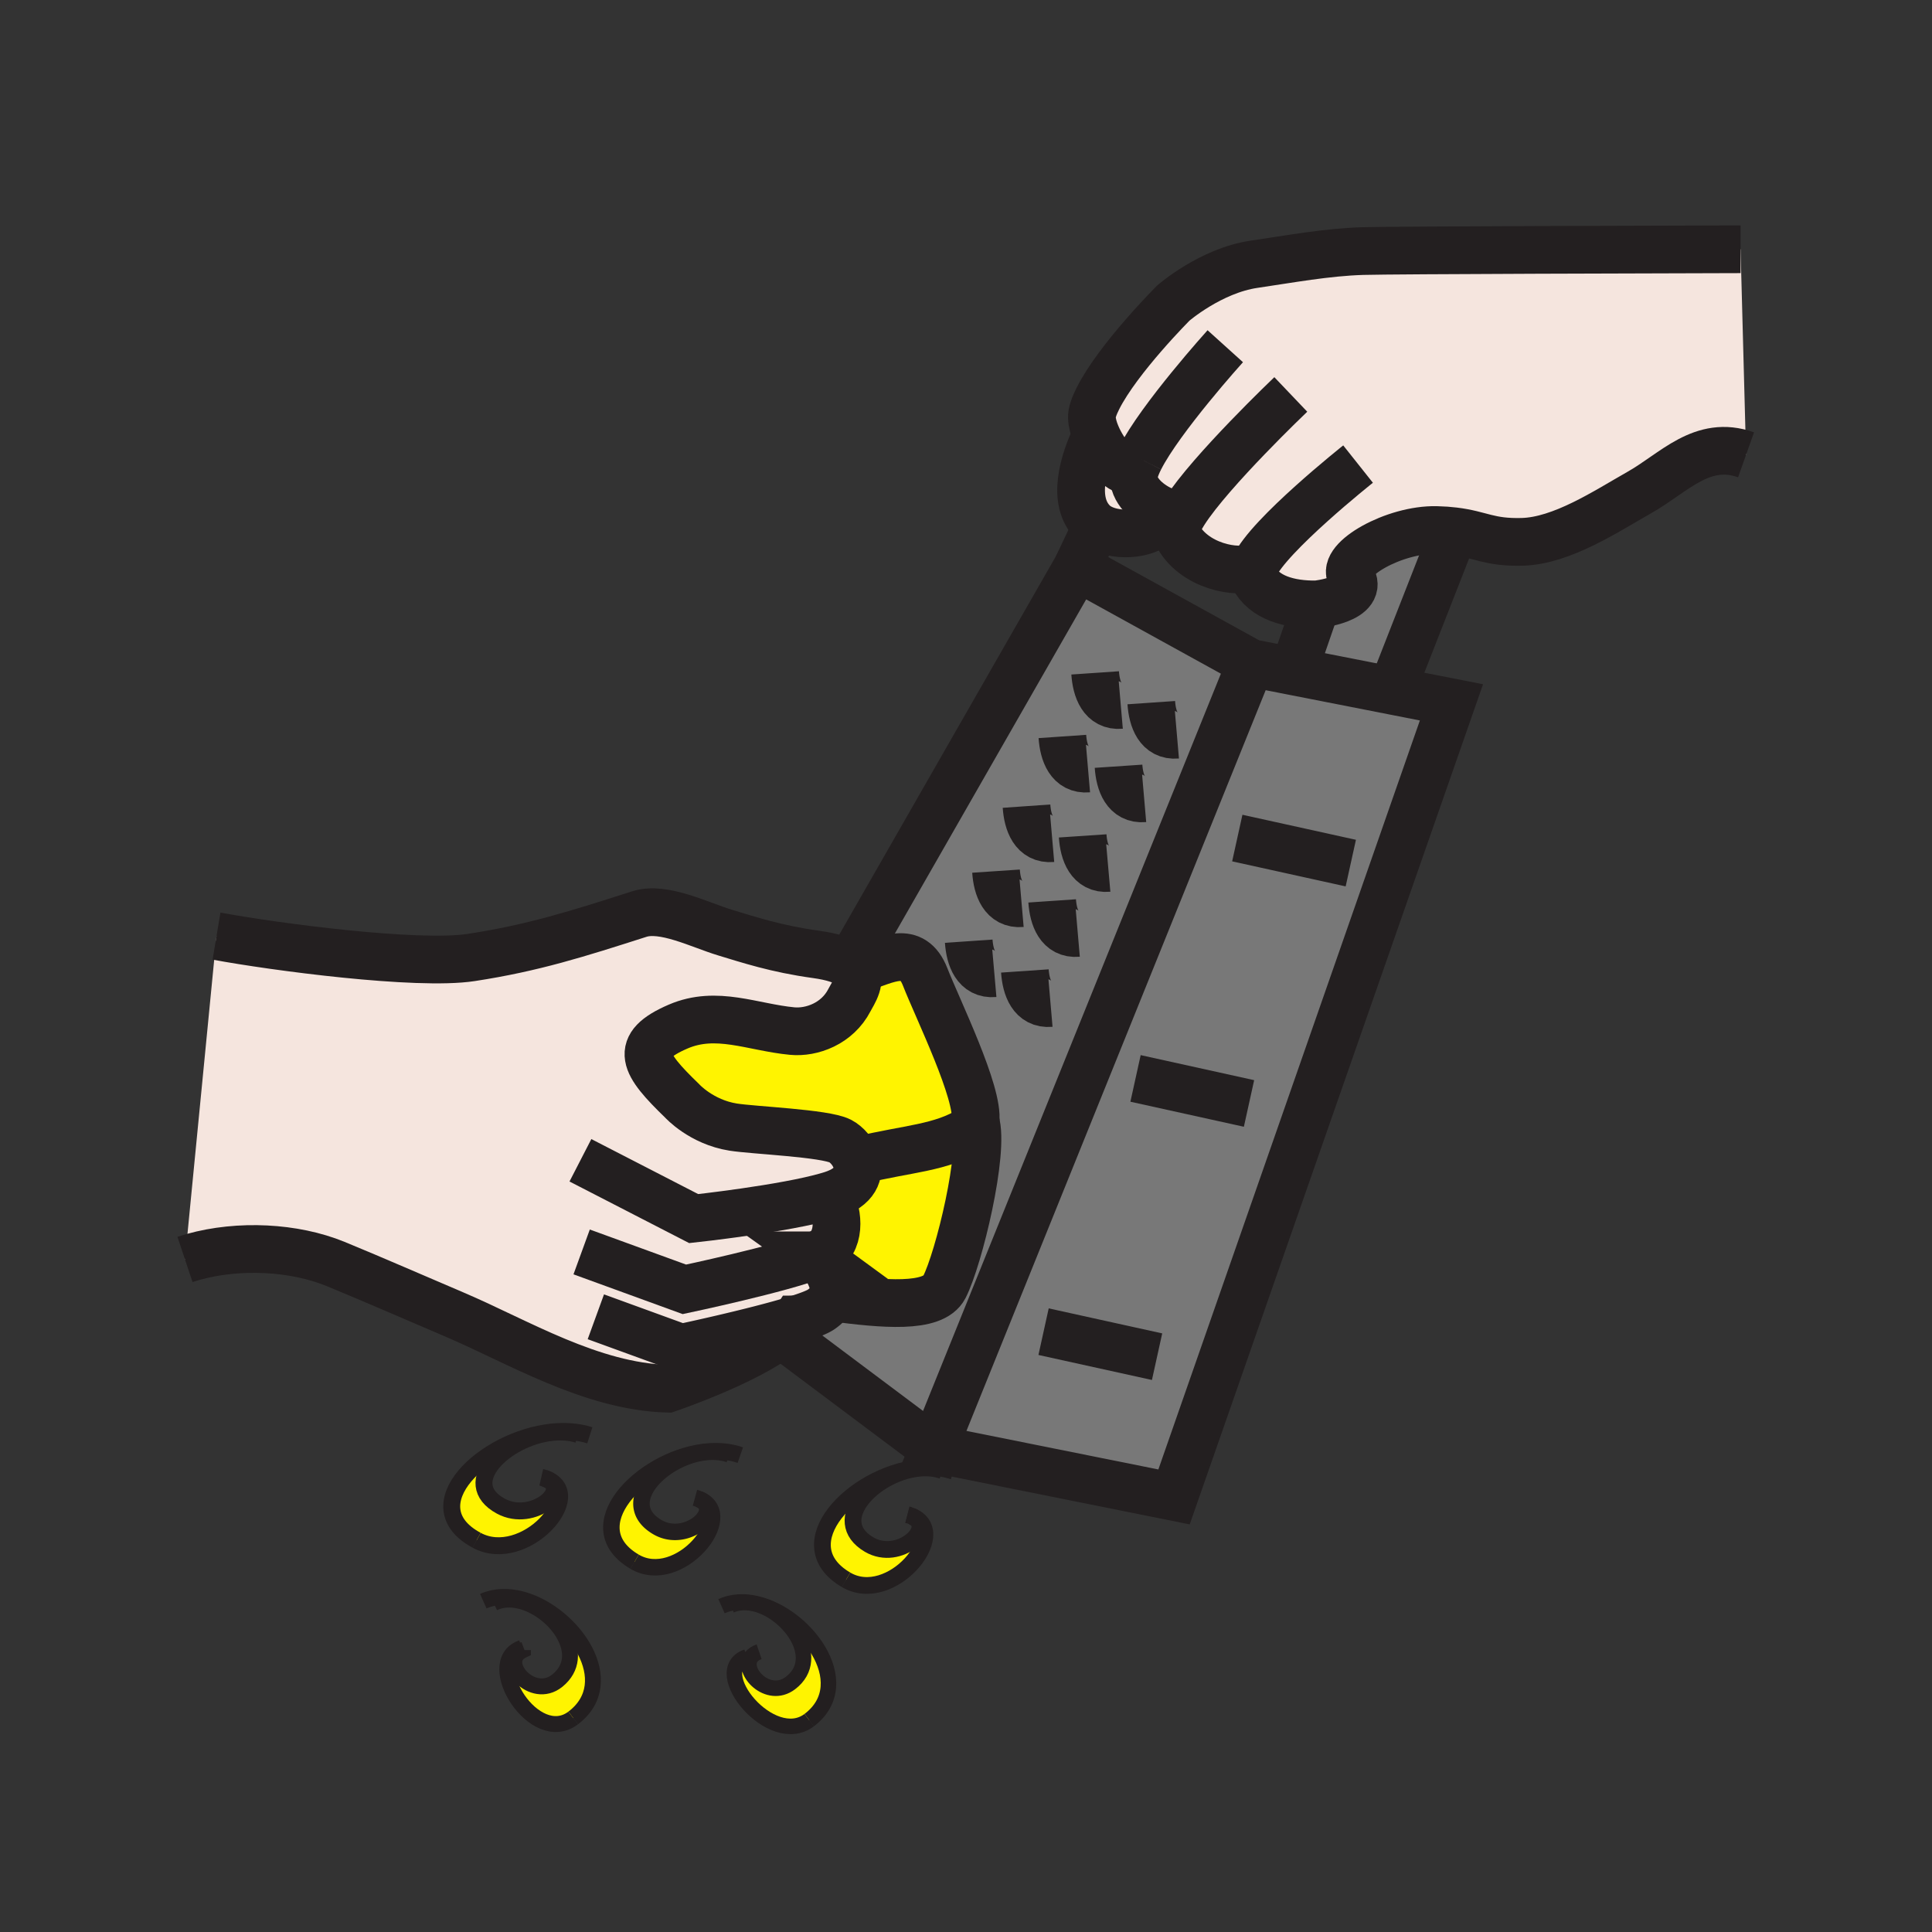 <?xml version="1.0"?><svg xmlns="http://www.w3.org/2000/svg" width="850.394" height="850.394" viewBox="0 0 850.394 850.394" overflow="visible"><rect x="0" y="0" width="850.394" height="850.394" fill="#333333" stroke="none"/><g><path d="M499.58 206.98c-.38 1.28-.58 2.41-.54 3.36.22 6.4 7.229 12.14 13.4 14.6l-2.28 4.72c-5.58 6.19-20.07 6.8-27.38 1.7-.55-.37-1.05-.79-1.511-1.23-9.93-9.6-4.189-27.44 1.271-38.67 3.39 8.13 10.45 16.37 14.35 15.51l2.69.01z" fill="#f5e5de" class="aac-skin-fill"></path><path d="M613.79 300.9l-.63 3.2-43.57-8.55.391-2 9.489-27.51s21.641-2.16 15.21-12.38c-4.58-7.26 18.99-20.79 37.59-20.36 2.971.07 5.511.26 7.75.54l-.02.16-26.21 66.9zM373.91 424.66l100.2-175.01 76.5 42.18-139.69 345.8-67.1-50.27c2.82-2.19 5.08-4.4 6.5-6.58 5.22-1.62 9.28-3.15 11.09-4.391 2.31-1.58 3.89-3.399 4.89-5.29 22.22 2.94 44.41 5.051 49.36-4.56 6.41-12.45 17.85-59.86 13.7-72.98 1.71-12.29-16.65-49.489-22.14-63.55-5.59-14.34-16.7-7.57-28.29-3.859l-3.03.29c-.51-.62-1.17-1.22-1.99-1.78z" fill="#787878"></path><path fill="#787878" d="M638.88 309.15L516.77 658.89l-105.85-21.26 139.69-345.8 18.98 3.72 43.57 8.55z"></path><path d="M403.91 646.32c-19.26 2.26-39.53 22.85-21.36 33.54 13.27 7.8 29.8-7.65 18.76-12.49 17.77 7.21-9.13 39.63-28.92 28-26.71-15.7 3.19-46.01 31.5-49.21l.02.16zM330.58 705.43c23.05 3.431 47.37 35.221 25.61 51.7-16.66 12.63-44.9-21.87-27.43-27.84l1.94.04c-4.71 6.189 7.36 18.96 17.2 11.5 14.8-11.21-1.67-32.811-17.35-35.23-.19-.029-.37-.06-.55-.08l.02-.159c.18.01.36.04.55.069h.01zM312.7 638.83l.01.189c-.3 0-.61.021-.92.04a28.939 28.939 0 0 0-2.49.271c-18.62 2.79-37.54 22.52-19.99 32.83 13.03 7.66 29.3-7.51 18.44-12.26 17.48 7.06-8.99 38.949-28.43 27.51-25.94-15.24 2.45-44.51 29.96-48.26.21-.03.43-.051.64-.08.62-.08 1.24-.141 1.86-.181.31-.029.61-.049.92-.059zM229.28 725.49l.41 1.069c-9.97 5.23 4.67 22.061 15.64 13.181 13.7-11.09-.36-30.41-15.33-34.78-.25-.07-.5-.14-.74-.2l.22-.85h.01c.25.06.51.13.76.2 22.22 6.39 43.03 36.17 22.05 52.069-16.94 12.841-40.13-24.129-23.02-30.689zM242.82 630.51c-20.23 2.26-41.42 22.12-22.34 32.45 14.17 7.66 31.91-7.86 19.2-12.29 19.81 6.57-8.87 38.67-29.89 27.3-28.08-15.17 3.26-44.439 33.01-47.62l.02.16zM429.36 493.56c4.149 13.12-7.291 60.53-13.7 72.98-4.95 9.61-27.14 7.5-49.36 4.56 2.79-5.3-3.06-15.43-7.43-18.55 1.73-.7 3.08-1.35 3.93-1.93 7.78-5.33 6.05-18.43 1.8-24.23.53-.149 1.05-.31 1.54-.47 10.61-3.4 12.44-9.61 10.79-14.93l2.02-.44c20.47-4.99 35.49-5.2 48.59-13.52 1.01-.65 1.59-1.84 1.82-3.47z" fill="#fff400"></path><path d="M376.93 510.99c-1.2-3.891-4.27-7.3-7.11-8.76-6.74-3.471-38.16-4.7-47.14-6.131-14.08-2.25-22.46-11.569-22.46-11.569-16.82-16.29-21.79-24.04-1.69-32.69 16.88-7.26 32.67.34 50.16 2 8.58.82 19.86-3.26 25.2-13.64 1.66-3.2 5.95-9.021 2.01-13.76l3.03-.29c11.59-3.71 22.7-10.48 28.29 3.859 5.49 14.061 23.85 51.26 22.14 63.55-.23 1.631-.811 2.82-1.82 3.471-13.1 8.319-28.12 8.529-48.59 13.52l-2.02.44z" fill="#fff400"></path><path d="M521.35 225.28l-1.08.51c-1.68.83-4.64.43-7.829-.85-6.171-2.46-13.181-8.2-13.4-14.6-.04-.95.16-2.08.54-3.36l-2.69-.01c-3.899.86-10.96-7.38-14.35-15.51-1.13-2.67-1.85-5.34-1.93-7.66-.091-2.07.93-5 2.67-8.45 9.01-17.82 33.21-41.98 33.21-41.98s16.41-14.26 35.49-17.05c15.779-2.31 31.88-5.32 47.85-5.81 13.3-.4 137.75-.72 162.17-.78 2.67-.01 4.14-.01 4.14-.01l2.41 90.47c-19.33-6.86-31.63 7.91-46.899 16.55-14.771 8.38-34.2 21.32-51.67 21.76-14.7.37-18.181-3.24-29.961-4.66-2.239-.28-4.779-.47-7.75-.54-18.6-.43-42.17 13.1-37.59 20.36 6.431 10.22-15.21 12.38-15.21 12.38-11.87.15-23.22-2.88-27.81-12.21-.53-1.09-.32-2.59.49-4.4-7.141 3.5-27.12-.1-34.141-14.36-.84-1.72.33-4.9 2.811-8.94.169-.28.349-.56.529-.85zM364.6 526.39c4.25 5.801 5.98 18.9-1.8 24.23-.85.58-2.2 1.229-3.93 1.93 4.37 3.12 10.22 13.25 7.43 18.55-1 1.891-2.58 3.71-4.89 5.29-1.81 1.24-5.87 2.771-11.09 4.391-1.42 2.18-3.68 4.39-6.5 6.58-16.01 12.399-49.96 23.899-49.96 23.899-33.7-.96-65.87-20.74-93.92-32.689-17.41-7.4-34.75-15.03-52.26-22.23-18.21-7.46-42.54-8.71-62.7-3.07-1.2.33-2.39.69-3.56 1.08L95.3 412.03c.12.02.23.04.35.07 24.87 4.63 87.98 12.99 111.76 9.35 27.32-4.18 46.88-10.43 74.04-19.13 10.62-3.4 26.52 4.79 37.64 8.15 10.33 3.12 22.54 7.2 40.12 9.62 7.36 1.01 11.95 2.63 14.7 4.57.82.56 1.48 1.16 1.99 1.78 3.94 4.739-.35 10.56-2.01 13.76-5.34 10.38-16.62 14.46-25.2 13.64-17.49-1.66-33.28-9.26-50.16-2-20.1 8.65-15.13 16.4 1.69 32.69 0 0 8.38 9.319 22.46 11.569 8.98 1.431 40.4 2.66 47.14 6.131 2.84 1.46 5.91 4.869 7.11 8.76 1.65 5.319-.18 11.529-10.79 14.93-.49.16-1.01.32-1.54.47z" fill="#f5e5de" class="aac-skin-fill"></path><g fill="none" stroke="#231f20"><path d="M501.71 201.89c-.95 1.87-1.67 3.58-2.13 5.09-.38 1.28-.58 2.41-.54 3.36.22 6.4 7.229 12.14 13.4 14.6 3.189 1.28 6.149 1.68 7.829.85M539.32 152.39s-28.601 31.68-37.61 49.5" stroke-width="21"></path><path d="M766.14 109.72s-1.47 0-4.14.01c-24.42.06-148.87.38-162.17.78-15.97.49-32.07 3.5-47.85 5.81-19.08 2.79-35.49 17.05-35.49 17.05s-24.2 24.16-33.21 41.98c-1.74 3.45-2.761 6.38-2.67 8.45.08 2.32.8 4.99 1.93 7.66 3.39 8.13 10.45 16.37 14.35 15.51.19-.04.37-.11.551-.19" stroke-width="21"></path><path d="M568.16 173.62s-35.26 33.59-46.811 51.66c-.18.29-.359.57-.529.85-2.48 4.04-3.65 7.22-2.811 8.94 7.021 14.26 27 17.86 34.141 14.36" stroke-width="21"></path><path d="M597.77 204.27s-39.56 31.42-45.619 45.16c-.811 1.81-1.021 3.31-.49 4.4 4.59 9.33 15.939 12.36 27.81 12.21 0 0 21.641-2.16 15.21-12.38-4.58-7.26 18.99-20.79 37.59-20.36 2.971.07 5.511.26 7.75.54 11.78 1.42 15.261 5.03 29.961 4.66 17.47-.44 36.899-13.38 51.67-21.76 15.27-8.64 27.569-23.41 46.899-16.55M95.3 412.03c.12.02.23.04.35.07 24.87 4.63 87.98 12.99 111.76 9.35 27.32-4.18 46.88-10.43 74.04-19.13 10.62-3.4 26.52 4.79 37.64 8.15 10.33 3.12 22.54 7.2 40.12 9.62 7.36 1.01 11.95 2.63 14.7 4.57.82.56 1.48 1.16 1.99 1.78 3.94 4.739-.35 10.56-2.01 13.76-5.34 10.38-16.62 14.46-25.2 13.64-17.49-1.66-33.28-9.26-50.16-2-20.1 8.65-15.13 16.4 1.69 32.69 0 0 8.38 9.319 22.46 11.569 8.98 1.431 40.4 2.66 47.14 6.131 2.84 1.46 5.91 4.869 7.11 8.76 1.65 5.319-.18 11.529-10.79 14.93-.49.16-1.01.32-1.54.47-19.09 5.641-59.26 9.99-59.26 9.99l-49.86-25.67" stroke-width="21"></path><path d="M256.02 551.05l45.23 16.47s42.82-9.069 57.62-14.97c1.73-.7 3.08-1.35 3.93-1.93 7.78-5.33 6.05-18.43 1.8-24.23-.79-1.08-1.68-1.909-2.6-2.39" stroke-width="21"></path><path d="M262.27 579.6l37.58 13.681s32.28-6.84 50.47-12.5c5.22-1.62 9.28-3.15 11.09-4.391 2.31-1.58 3.89-3.399 4.89-5.29 2.79-5.3-3.06-15.43-7.43-18.55a7.41 7.41 0 0 0-.87-.55" stroke-width="21"></path><path d="M81.42 554.35c1.17-.39 2.36-.75 3.56-1.08 20.16-5.64 44.49-4.39 62.7 3.07 17.51 7.2 34.85 14.83 52.26 22.23 28.05 11.949 60.22 31.729 93.92 32.689 0 0 33.95-11.5 49.96-23.899 2.82-2.19 5.08-4.4 6.5-6.58.01 0 .01-.011.01-.011M372 428l1.91-3.34 100.2-175.01 76.5 42.18 18.98 3.72 43.57 8.55 25.72 5.05-122.11 349.74-105.85-21.26 139.69-345.8" stroke-width="21"></path><path stroke-width="21" d="M342 586l1.82 1.36 67.1 50.27M483.43 189.68c-.29.57-.59 1.17-.89 1.78-5.46 11.23-11.2 29.07-1.271 38.67.461.44.961.86 1.511 1.23 7.31 5.1 21.8 4.49 27.38-1.7M569.98 293.55l9.49-27.51M613.79 300.9L640 234M378.93 426.15c11.59-3.71 22.7-10.48 28.29 3.859 5.49 14.061 23.85 51.26 22.14 63.55-.23 1.631-.811 2.82-1.82 3.471-13.1 8.319-28.12 8.529-48.59 13.52"></path><path d="M366.3 571.1c22.22 2.94 44.41 5.051 49.36-4.56 6.41-12.45 17.85-59.86 13.7-72.98 0-.01-.011-.029-.011-.04M426.4 414.28c.5 7.27 3.17 14.82 11.27 14.11M451.11 427.38c.5 7.28 3.18 14.82 11.279 14.12M438.41 383.44c.49 7.27 3.17 14.82 11.26 14.12M463.12 396.54c.5 7.28 3.17 14.82 11.27 14.12M451.83 354.84c.51 7.27 3.18 14.81 11.29 14.11M476.55 367.93c.49 7.28 3.181 14.83 11.271 14.12M467.62 324.17c.5 7.27 3.18 14.82 11.28 14.12M492.34 337.27c.49 7.28 3.18 14.82 11.271 14.12M482.04 296.18c.5 7.28 3.18 14.82 11.28 14.12M506.75 309.28c.5 7.28 3.18 14.82 11.28 14.12M544.61 368.88l49.96 11.02M499.82 474.68l49.95 11.02M459.34 586.15l49.96 11.01M474.11 249.65l8.67-18.29.58-1.23" stroke-width="21"></path><path d="M217.25 705.58c3.66-1.78 7.85-1.89 12.01-.82.24.061.49.13.74.2 14.97 4.37 29.03 23.69 15.33 34.78-10.97 8.88-25.61-7.95-15.64-13.181.15-.09.31-.159.48-.239v-.011c.19-.079.4-.17.61-.25" stroke-width="7"></path><path d="M252.3 756.18c-16.94 12.84-40.13-24.13-23.02-30.689.14-.061.28-.11.42-.16" stroke-width="7"></path><path d="M212.73 704.78c5.18-2.32 11-2.4 16.75-.87h.01c.25.06.51.13.76.2 22.22 6.39 43.03 36.17 22.05 52.069" stroke-width="7"></path><path d="M321.59 706.64c2.46-1.1 5.13-1.439 7.86-1.18l.55.06c.18.021.36.051.55.08 15.68 2.42 32.15 24.021 17.35 35.23-9.84 7.46-21.91-5.311-17.2-11.5.73-.95 1.85-1.75 3.44-2.29M356.19 757.13c-16.66 12.63-44.9-21.87-27.43-27.84" stroke-width="6.83"></path><path d="M317.58 706.98c3.72-1.66 7.77-2.15 11.89-1.7.19.02.37.04.55.08.18.01.36.04.55.069h.01c23.05 3.431 47.37 35.221 25.61 51.7" stroke-width="6.83"></path><path d="M400.25 666.97c-.26-.08-.53-.16-.82-.239M414.82 647.32c-3.2-1.11-6.7-1.41-10.25-1.07-.22.02-.44.04-.66.07-19.26 2.26-39.53 22.85-21.36 33.54 13.27 7.8 29.8-7.65 18.76-12.49" stroke-width="7.378"></path><path d="M372.39 695.37c19.79 11.63 46.69-20.79 28.92-28-.17-.08-.35-.14-.53-.21-.17-.07-.35-.13-.53-.19-.26-.09-.54-.17-.82-.239" stroke-width="7.378"></path><path d="M419.73 647.64c-4.74-1.649-9.92-2.08-15.17-1.56-.22.02-.45.05-.67.08-28.31 3.2-58.21 33.51-31.5 49.21" stroke-width="7.378"></path><path d="M321.03 640.18c-2.61-.91-5.44-1.26-8.32-1.16-.3 0-.61.021-.92.04a28.939 28.939 0 0 0-2.49.271c-18.62 2.79-37.54 22.52-19.99 32.83 13.03 7.66 29.3-7.51 18.44-12.26" stroke-width="7.253"></path><path d="M279.32 687.41c19.44 11.439 45.91-20.45 28.43-27.51-.17-.08-.34-.15-.52-.21-.16-.07-.32-.131-.49-.181-.27-.09-.55-.17-.84-.25" stroke-width="7.253"></path><path d="M325.86 640.49c-4.12-1.431-8.6-1.931-13.16-1.66-.31.01-.61.03-.92.06-.62.04-1.24.101-1.86.181-.21.029-.43.05-.64.08-27.51 3.75-55.9 33.02-29.96 48.26" stroke-width="7.253"></path><path d="M254.45 631.46c-3.62-1.16-7.61-1.4-11.63-.95-20.23 2.26-41.42 22.12-22.34 32.45 14.17 7.66 31.91-7.86 19.2-12.29" stroke-width="7.449"></path><path d="M209.79 677.97c21.02 11.37 49.7-20.729 29.89-27.3-.22-.08-.44-.15-.67-.21-.25-.08-.5-.15-.76-.21" stroke-width="7.449"></path><path d="M259.62 631.77c-5.24-1.67-11-2.05-16.82-1.42-29.75 3.181-61.09 32.45-33.01 47.62" stroke-width="7.449"></path></g></g><path fill="none" d="M0 0h850.394v850.394H0z"></path></svg>